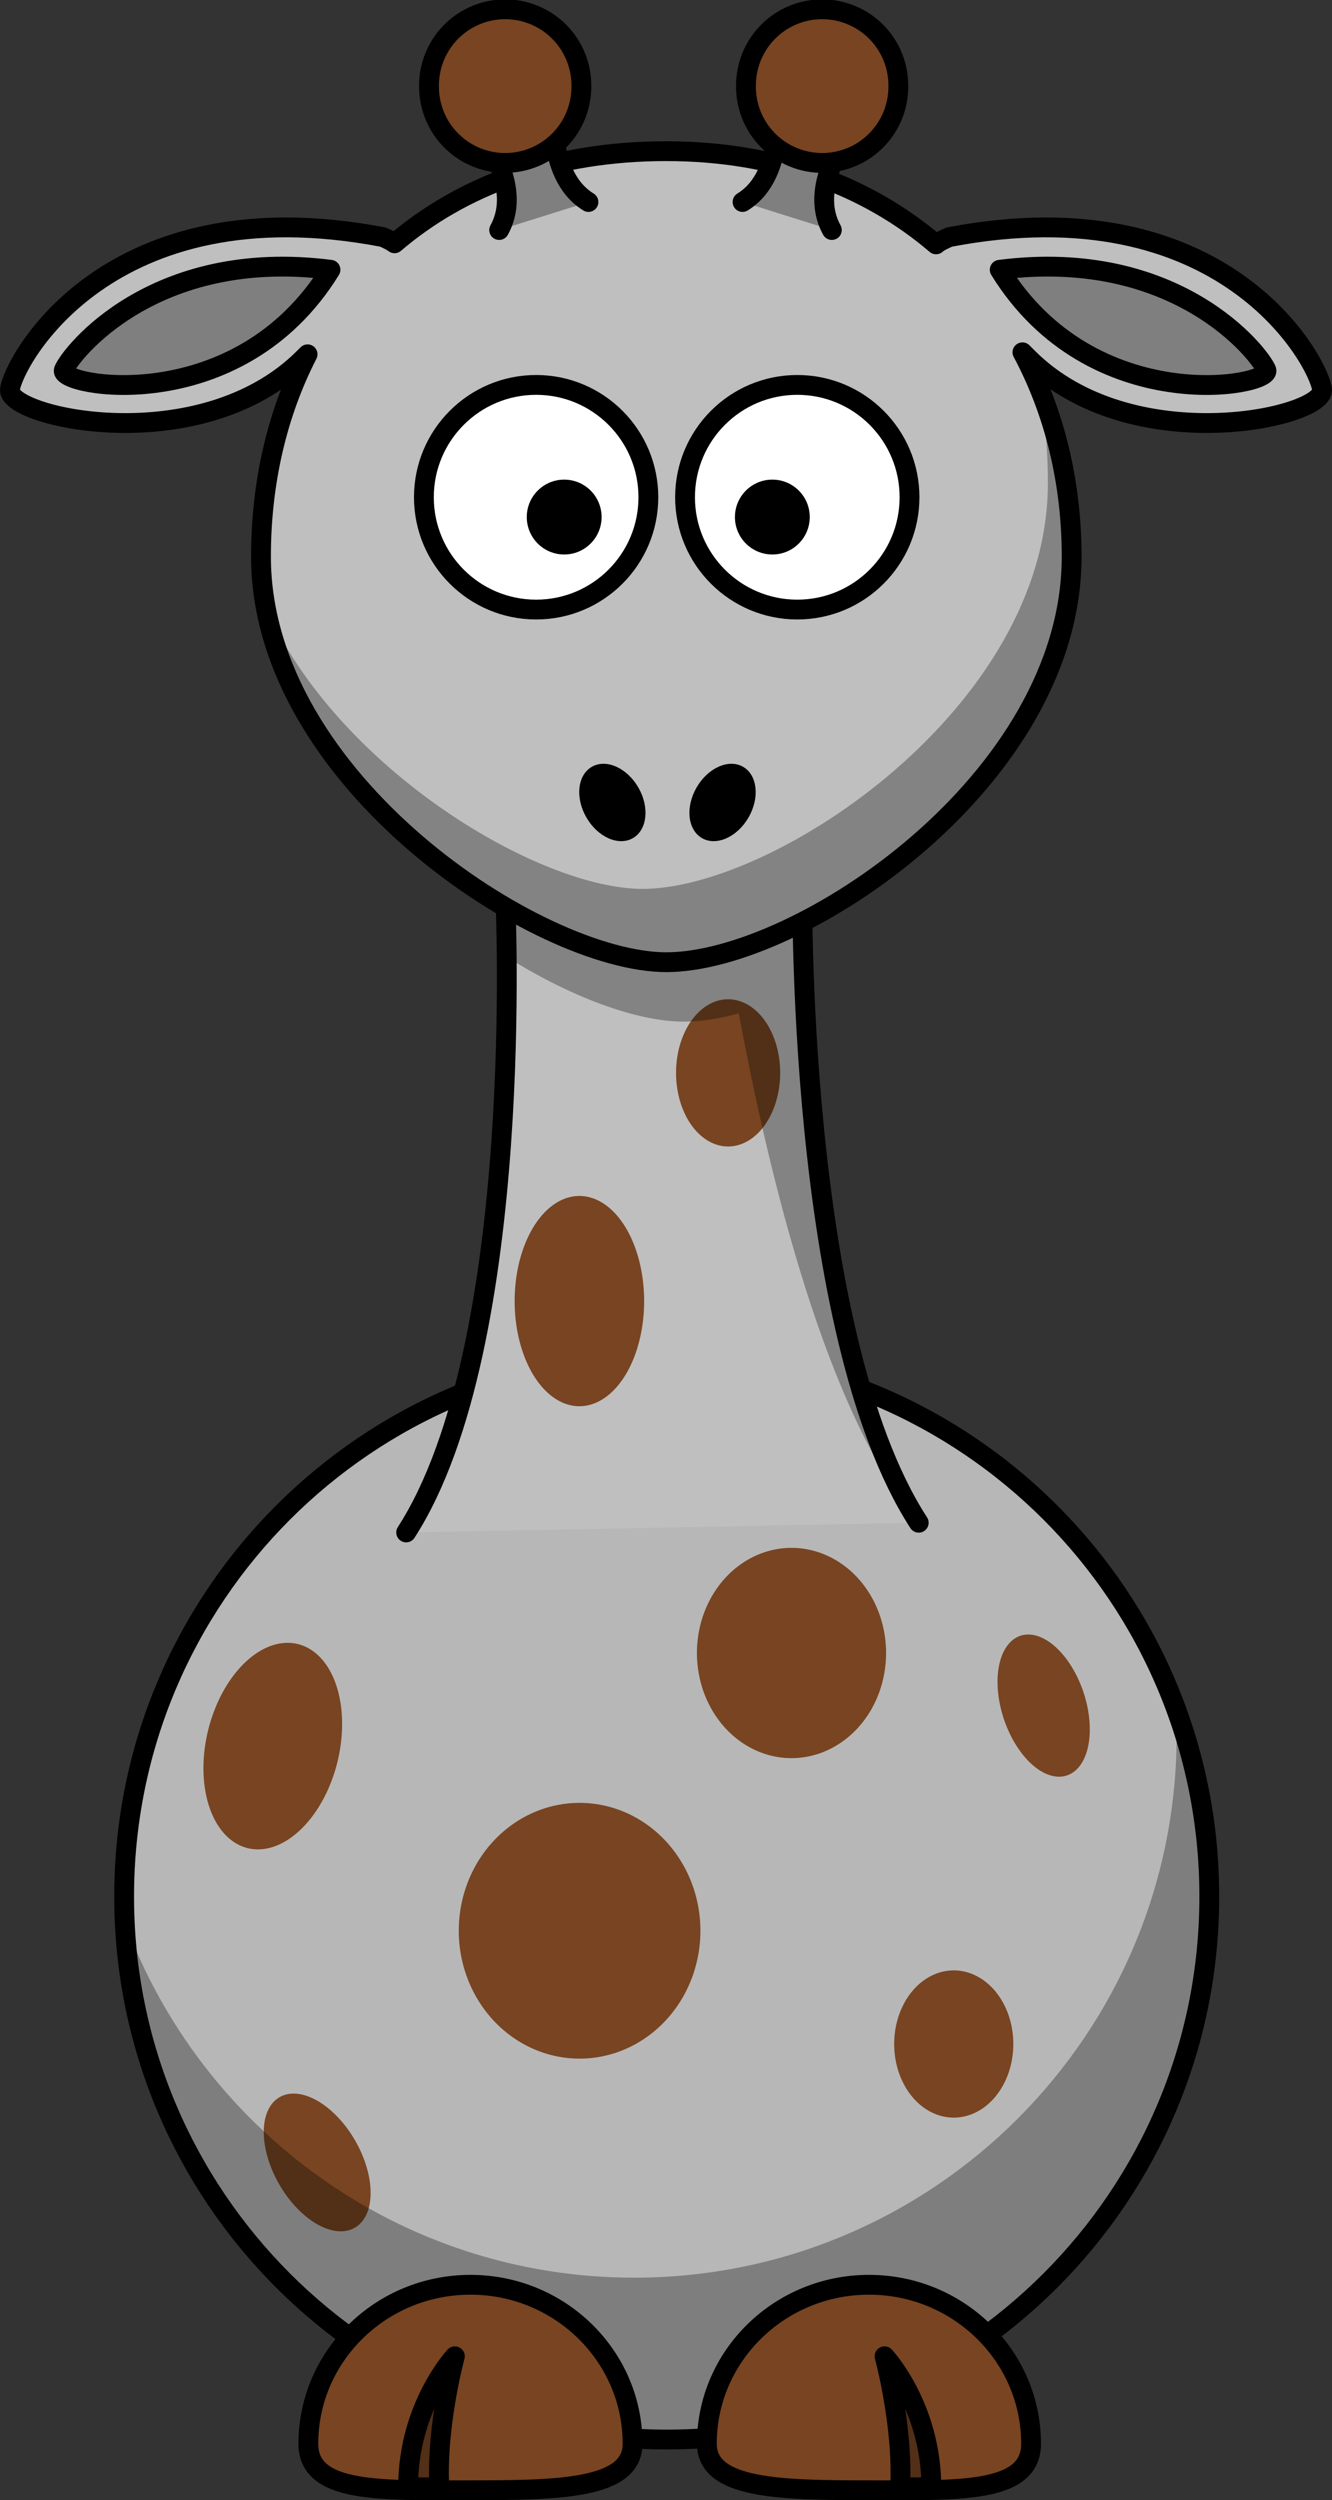 <?xml version="1.0" encoding="UTF-8" standalone="no"?>
<svg
   xmlns:dc="http://purl.org/dc/elements/1.1/"
   xmlns:cc="http://creativecommons.org/ns#"
   xmlns:rdf="http://www.w3.org/1999/02/22-rdf-syntax-ns#"
   xmlns:svg="http://www.w3.org/2000/svg"
   xmlns="http://www.w3.org/2000/svg"
   xmlns:sodipodi="http://sodipodi.sourceforge.net/DTD/sodipodi-0.dtd"
   xmlns:inkscape="http://www.inkscape.org/namespaces/inkscape"
   viewBox="0 0 268.956 504.609"
   id="svg4608"
   version="1.1"
   inkscape:version="0.91+devel+osxmenu r12859"
   sodipodi:docname="AnimalGiraffeGrey.svg">
  <rect x="0" y="0" width="268.956" height="504.609" fill="#333333" stroke="none"/>
  <defs
     id="defs4674" />
  <sodipodi:namedview
     pagecolor="#ffffff"
     bordercolor="#666666"
     borderopacity="1"
     objecttolerance="10"
     gridtolerance="10"
     guidetolerance="10"
     inkscape:pageopacity="0"
     inkscape:pageshadow="2"
     inkscape:window-width="674"
     inkscape:window-height="611"
     id="namedview4672"
     showgrid="false"
     inkscape:zoom="0.86601704"
     inkscape:cx="134.47818"
     inkscape:cy="252.88186"
     inkscape:window-x="0"
     inkscape:window-y="23"
     inkscape:window-maximized="0"
     inkscape:current-layer="g4610" />
  <g
     transform="translate(-216.727,-178.058)"
     id="g4610">
    <path
       d="m441.295,560.706c.015,49.728-40.294,90.048-90.022,90.048s-90.036-40.32-90.022-90.048c-.015-49.728 40.294-90.048 90.022-90.048s90.036,40.32 90.022,90.048z"
       fill="#fc0"
       stroke="#000"
       stroke-linecap="round"
       stroke-linejoin="round"
       stroke-width="3.287"
       transform="matrix(1.217,0,0,1.217,-76.15,-121.552)"
       id="path4612"
       style="fill:#bfbfbf;fill-opacity:0.941" />
    <path
       d="m93.338,349.046a18.031,15.556 0 1,1 -36.062,0 18.031,15.556 0 1,1 36.062,0z"
       fill="#784421"
       transform="matrix(.425,-.245,.488,.847,78.434,337.302)"
       id="path4614" />
    <path
       d="m454.188,523.125c.077,1.682.125,3.393.125,5.094 0,60.464-49.067,109.531-109.531,109.531-47.262,0-87.591-29.999-102.938-71.969 2.654,58.112 50.674,104.469 109.438,104.469 60.464,0 109.531-49.067 109.531-109.531 0-13.202-2.338-25.87-6.625-37.594z"
       fill-opacity=".314"
       id="path4616" />
    <path
       d="m359.453,671.275c0,9.091 14.665,9.381 32.735,9.381s32.735.693 32.735-9.381c0-17.716-14.665-32.094-32.735-32.094s-32.735,14.378-32.735,32.094z"
       fill="#784421"
       stroke="#000"
       stroke-linecap="round"
       stroke-linejoin="round"
       stroke-width="4"
       id="path4618" />
    <path
       d="m404.779,680.056c0-16.368-9.443-26.44-9.443-26.44s3.777,13.849 3.148,26.44h6.295z"
       fill-opacity=".314"
       fill-rule="evenodd"
       stroke="#000"
       stroke-linejoin="round"
       stroke-width="4"
       id="path4620" />
    <path
       d="m298.736,487.345c24.5-37.901 20-128.733 20-128.733l60-3.267c0,0-1.5,91.485 23.5,130.04"
       fill="#fc0"
       fill-rule="evenodd"
       stroke="#000"
       stroke-linecap="round"
       stroke-linejoin="round"
       stroke-width="4"
       id="path4622"
       style="fill:#bfbfbf;fill-opacity:1" />
    <path
       d="m93.338,349.046a18.031,15.556 0 1,1 -36.062,0 18.031,15.556 0 1,1 36.062,0z"
       fill="#784421"
       transform="matrix(.583,0,0,.955,319.842,61.25)"
       id="path4624" />
    <path
       d="m162,177.281-17.156.938-42.844,2.344c0,0 .241,4.855.312,12.562 13.159,8.256 26.42,13.062 35.719,13.062 3.328,0 7.105-.572 11.156-1.656 6.186,33.341 17.668,80.343 36.031,102.5l-1,.344 1.281-.031c-17.207-26.536-21.834-78.152-23.062-107.75-.139-3.351-.245-6.436-.312-9.156-.051-2.174-.075-4.097-.094-5.781-.017-1.357-.027-2.377-.031-3.375-.005-1.55-.006-1.748 0-2.406 .002-1.045 0-1.594 0-1.594z"
       fill-opacity=".314"
       fill-rule="evenodd"
       transform="translate(216.727,178.058)"
       id="path4626" />
    <path
       d="m351.268,208.566c-22.79,0-41.278,6.968-54.875,18.594-.571-.426-1.343-.805-2.344-1.25-55.508-10.607-74.605,25.093-75.312,30.75s38.515,14.485 59.375-6.375l.719-.719c-6.171,12.024-9.406,25.97-9.406,40.844 0,45.174 56.126,81.844 81.844,81.844 26.717,0 81.844-36.669 81.844-81.844 0-15.041-3.463-29.135-9.938-41.25l1.125,1.125c20.86,20.86 60.082,12.032 59.375,6.375s-19.773-41.357-75.281-30.75c-1.173.521-2.085.952-2.656,1.469-13.735-11.746-32.207-18.812-54.469-18.812z"
       fill="#fc0"
       stroke="#000"
       stroke-linecap="round"
       stroke-linejoin="round"
       stroke-width="4"
       id="path4628"
       style="fill:#bfbfbf;fill-opacity:1" />
    <path
       d="m347.644,278.413c.004,12.519-10.144,22.67-22.663,22.67s-22.667-10.151-22.663-22.67 10.144-22.67 22.663-22.67 22.666,10.151 22.663,22.67z"
       fill="#fff"
       stroke="#000"
       stroke-linecap="round"
       stroke-linejoin="round"
       stroke-width="4"
       id="path4630" />
    <path
       d="m400.376,278.413c.004,12.519-10.144,22.67-22.663,22.67s-22.667-10.151-22.663-22.67 10.144-22.67 22.663-22.67 22.666,10.151 22.663,22.67z"
       fill="#fff"
       stroke="#000"
       stroke-linecap="round"
       stroke-linejoin="round"
       stroke-width="4"
       id="path4632" />
    <path
       d="m380.231,282.413c.001,4.173-3.381,7.557-7.554,7.557s-7.556-3.384-7.554-7.557 3.381-7.556 7.554-7.556 7.556,3.384 7.554,7.556z"
       id="path4634" />
    <path
       d="m338.201,282.413c.001,4.173-3.381,7.557-7.554,7.557s-7.556-3.384-7.554-7.557 3.381-7.556 7.554-7.556 7.556,3.384 7.554,7.556z"
       id="path4636" />
    <path
       d="m425.688,251.49c1.755,7.632 2.625,15.723 2.625,24.125 0,45.174-55.127,81.844-81.844,81.844-20.706,2e-005-61.097-23.756-76.062-56.594 7.616,40.246 57.172,71.375 80.875,71.375 26.717,0 81.844-36.669 81.844-81.844 0-14.081-2.413-27.332-7.438-38.906z"
       fill-opacity=".314"
       id="path4638" />
    <path
       d="m344.455,671.275c0,9.091-14.665,9.381-32.735,9.381s-32.735.693-32.735-9.381c0-17.716 14.665-32.094 32.735-32.094s32.735,14.378 32.735,32.094z"
       fill="#784421"
       stroke="#000"
       stroke-linecap="round"
       stroke-linejoin="round"
       stroke-width="4"
       id="path4640" />
    <path
       d="m299.13,680.056c0-16.368 9.443-26.44 9.443-26.44s-3.777,13.849-3.148,26.44h-6.295z"
       fill-opacity=".314"
       fill-rule="evenodd"
       stroke="#000"
       stroke-linejoin="round"
       stroke-width="4"
       id="path4642" />
    <path
       d="m367.868,343.045c-2.293,3.973-6.5,5.839-9.397,4.166s-3.385-6.249-1.09-10.221 6.5-5.839 9.397-4.166 3.385,6.249 1.09,10.221z"
       id="path4644" />
    <path
       d="m335.131,343.045c2.293,3.973 6.5,5.839 9.397,4.166s3.385-6.249 1.09-10.221-6.5-5.839-9.397-4.166-3.385,6.249-1.09,10.221z"
       id="path4646" />
    <path
       d="m317.518,224.484c5.657-10.253-6.01-22.627-6.01-22.627l17.324-4.243c0,0-2.475,15.556 6.718,21.213"
       fill="#fc0"
       fill-rule="evenodd"
       stroke="#000"
       stroke-linecap="round"
       stroke-width="4"
       id="path4648"
       style="fill:#7f7f7f;fill-opacity:1" />
    <path
       d="m82.378-127.961a15.38,15.38 0 1,1 -30.759,0 15.38,15.38 0 1,1 30.759,0z"
       fill="#784421"
       stroke="#000"
       stroke-linecap="round"
       stroke-linejoin="round"
       stroke-width="4"
       transform="translate(251.736,323.399)"
       id="path4650" />
    <path
       d="m418.587,232.502c35.782-4.567 52.523,16.965 53.837,20.227s-35.125,10.114-53.837-20.227z"
       fill="#d4aa00"
       fill-rule="evenodd"
       stroke="#000"
       stroke-linejoin="round"
       stroke-width="4"
       id="path4652"
       style="fill:#7f7f7f;fill-opacity:1" />
    <path
       d="m384.693,224.484c-5.657-10.253 6.01-22.627 6.01-22.627l-17.324-4.243c0,0 2.475,15.556-6.718,21.213"
       fill="#fc0"
       fill-rule="evenodd"
       stroke="#000"
       stroke-linecap="round"
       stroke-width="4"
       id="path4654"
       style="fill:#7f7f7f;fill-opacity:1" />
    <path
       d="m82.378-127.961a15.38,15.38 0 1,1 -30.759,0 15.38,15.38 0 1,1 30.759,0z"
       fill="#784421"
       stroke="#000"
       stroke-linecap="round"
       stroke-linejoin="round"
       stroke-width="4"
       transform="translate(315.736,323.399)"
       id="path4656" />
    <path
       d="m93.338,349.046a18.031,15.556 0 1,1 -36.062,0 18.031,15.556 0 1,1 36.062,0z"
       fill="#784421"
       transform="matrix(.724,.177,-.325,1.324,330.724,54.998)"
       id="path4658" />
    <path
       d="m93.338,349.046a18.031,15.556 0 1,1 -36.062,0 18.031,15.556 0 1,1 36.062,0z"
       fill="#784421"
       transform="matrix(1.353,0,0,1.659,231.867,-11.336)"
       id="path4660" />
    <path
       d="m93.338,349.046a18.031,15.556 0 1,1 -36.062,0 18.031,15.556 0 1,1 36.062,0z"
       fill="#784421"
       transform="matrix(.446,-.149,.302,.906,288.464,217.278)"
       id="path4662" />
    <path
       d="m93.338,349.046a18.031,15.556 0 1,1 -36.062,0 18.031,15.556 0 1,1 36.062,0z"
       fill="#784421"
       transform="matrix(.667,0,0,.955,359.077,257.25)"
       id="path4664" />
    <path
       d="m93.338,349.046a18.031,15.556 0 1,1 -36.062,0 18.031,15.556 0 1,1 36.062,0z"
       fill="#784421"
       transform="matrix(1.059,0,0,1.364,296.796,35.576)"
       id="path4666" />
    <path
       d="m93.338,349.046a18.031,15.556 0 1,1 -36.062,0 18.031,15.556 0 1,1 36.062,0z"
       fill="#784421"
       transform="matrix(.725,0,0,1.364,279.119,-35.448)"
       id="path4668" />
    <path
       d="m283.458,232.502c-35.782-4.567-52.523,16.965-53.837,20.227s35.125,10.114 53.837-20.227z"
       fill="#d4aa00"
       fill-rule="evenodd"
       stroke="#000"
       stroke-linejoin="round"
       stroke-width="4"
       id="path4670"
       style="fill:#7f7f7f;fill-opacity:1" />
  </g>
</svg>
